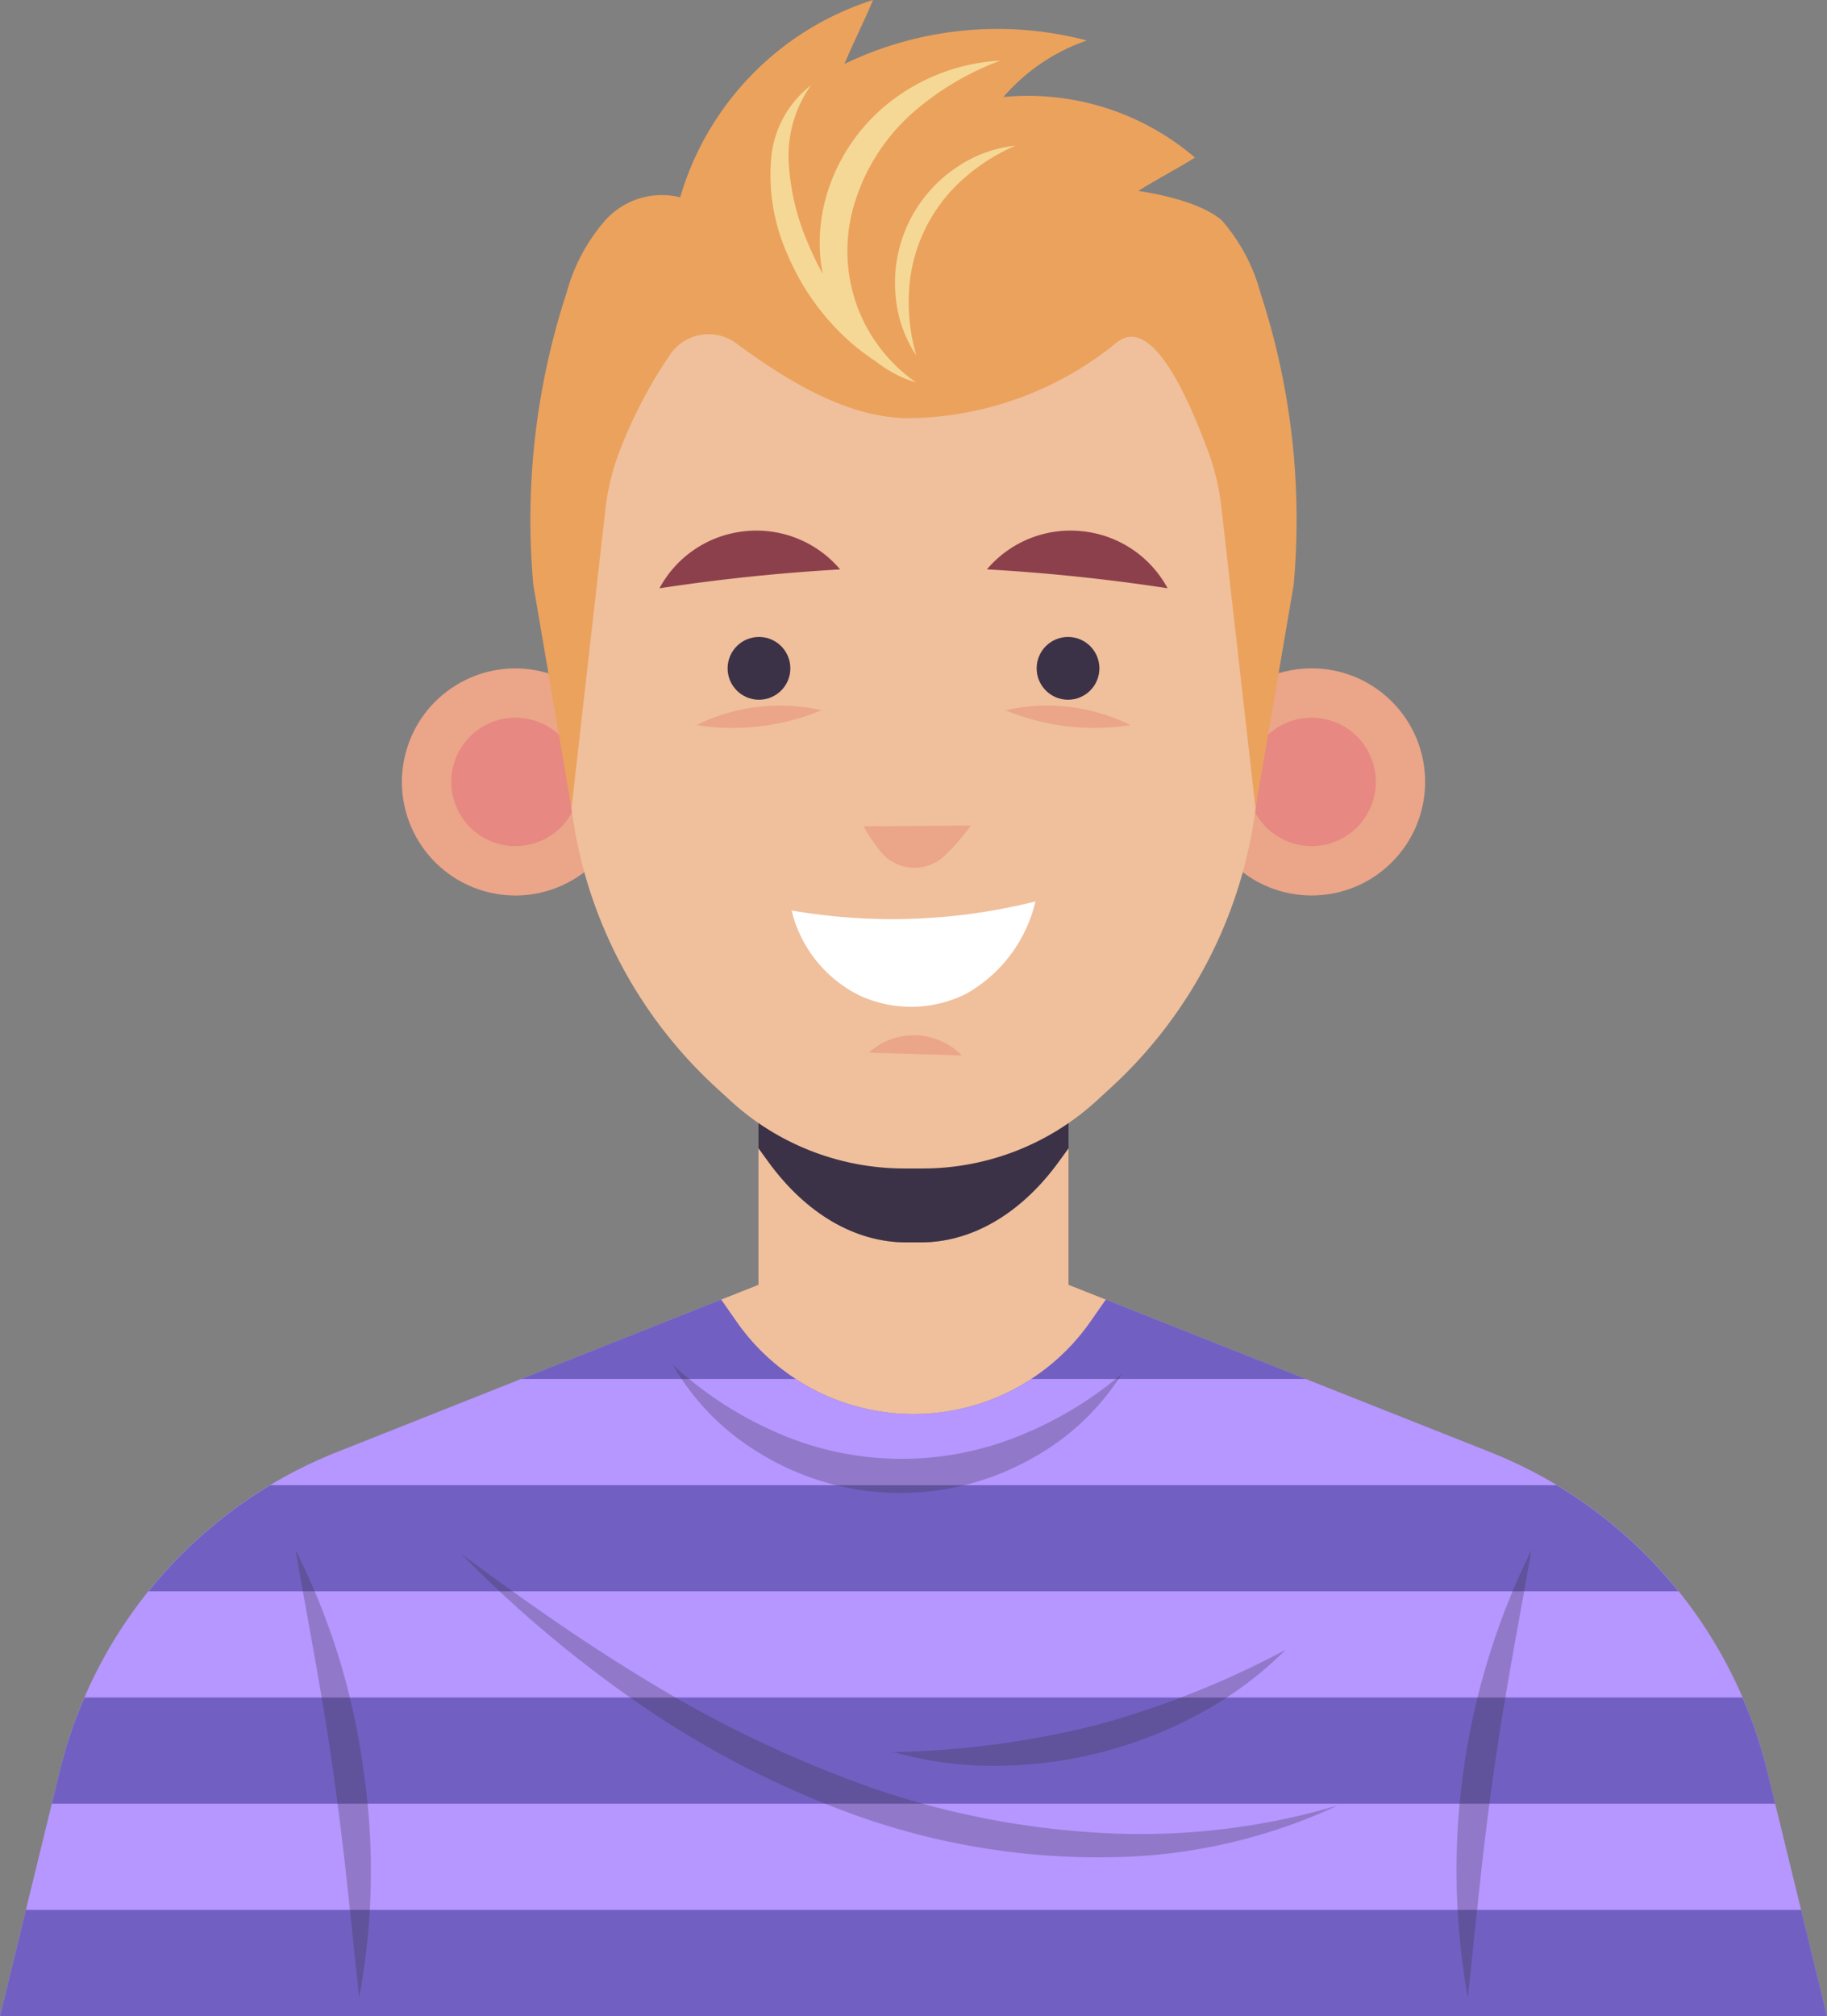 <svg xmlns="http://www.w3.org/2000/svg" width="144.486" height="159.343" viewBox="0 0 144.486 159.343">
  <rect x="0" y="0" width="144.486" height="159.343" fill="#808080" stroke="none"/>
  <g id="Group_303" data-name="Group 303" transform="translate(-24.263 -70.906)">
    <g id="Group_1" data-name="Group 1">
      <path id="Path_1" data-name="Path 1" d="M107.975,162.749c-2.975,4.088-6.863,6.355-10.9,6.355H95.936c-4.035,0-7.924-2.267-10.9-6.355l-.791-1.087v10.792l-2.954,1.172,1.217,1.743a17.065,17.065,0,0,0,27.993,0l1.216-1.743-2.953-1.172V161.662Z" fill="#f0bf9c"/>
      <path id="Path_2" data-name="Path 2" d="M95.936,169.1h1.141c4.035,0,7.923-2.267,10.9-6.355l.791-1.087v-14.31H84.247v14.31l.791,1.087C88.012,166.837,91.9,169.1,95.936,169.1Z" fill="#3c3247"/>
    </g>
    <g id="Group_9" data-name="Group 9">
      <path id="Path_3" data-name="Path 3" d="M164.011,210.845a36.362,36.362,0,0,0-21.92-25.176l-30.372-12.043-1.216,1.743a17.065,17.065,0,0,1-27.993,0l-1.217-1.743L50.922,185.669A36.366,36.366,0,0,0,29,210.845l-4.738,19.4H168.749Z" fill="#b696ff"/>
      <g id="Group_2" data-name="Group 2">
        <path id="Path_4" data-name="Path 4" d="M29,210.845l-.639,2.62H164.651l-.64-2.62a36.394,36.394,0,0,0-1.945-5.772H30.947A36.4,36.4,0,0,0,29,210.845Z" fill="#7160c1"/>
        <path id="Path_5" data-name="Path 5" d="M24.263,230.249H168.749l-2.049-8.392H26.313Z" fill="#7160c1"/>
        <path id="Path_6" data-name="Path 6" d="M111.719,173.626l-1.216,1.743a17.054,17.054,0,0,1-4.685,4.529h21.718Z" fill="#7160c1"/>
        <path id="Path_7" data-name="Path 7" d="M82.51,175.369l-1.217-1.743L65.477,179.9H87.194A17.05,17.05,0,0,1,82.51,175.369Z" fill="#7160c1"/>
        <path id="Path_8" data-name="Path 8" d="M36.01,196.681H157a36.364,36.364,0,0,0-9.636-8.392H45.646A36.348,36.348,0,0,0,36.01,196.681Z" fill="#7160c1"/>
      </g>
      <g id="Group_8" data-name="Group 8" opacity="0.3">
        <g id="Group_3" data-name="Group 3">
          <path id="Path_9" data-name="Path 9" d="M112.976,179.5a29.051,29.051,0,0,1-7.926,4.818,24.618,24.618,0,0,1-19.869-.414,29.1,29.1,0,0,1-7.718-5.144,19.43,19.43,0,0,0,6.763,6.928,21.2,21.2,0,0,0,21.7.453A19.407,19.407,0,0,0,112.976,179.5Z" fill="#3c3247"/>
        </g>
        <g id="Group_4" data-name="Group 4">
          <path id="Path_10" data-name="Path 10" d="M52.671,228.78a54.523,54.523,0,0,0,.319-18.087,54.48,54.48,0,0,0-5.355-17.279c.856,4.952,2.1,11.255,2.99,17.616C51.544,217.387,52.11,223.786,52.671,228.78Z" fill="#3c3247"/>
        </g>
        <g id="Group_5" data-name="Group 5">
          <path id="Path_11" data-name="Path 11" d="M140.342,228.78a57.088,57.088,0,0,1,5.035-35.366c-.855,4.952-2.1,11.255-2.99,17.616C141.468,217.387,140.9,223.786,140.342,228.78Z" fill="#3c3247"/>
        </g>
        <g id="Group_6" data-name="Group 6">
          <path id="Path_12" data-name="Path 12" d="M130.046,213.612a55.038,55.038,0,0,1-17.365,2.223,66.548,66.548,0,0,1-19.409-3.6,93.991,93.991,0,0,1-17.935-8.556c-5.484-3.309-10.386-6.845-14.607-9.97a95.778,95.778,0,0,0,13.6,11.523,74.513,74.513,0,0,0,18.143,9.338,57.046,57.046,0,0,0,20.214,3.113A43.794,43.794,0,0,0,130.046,213.612Z" fill="#3c3247"/>
        </g>
        <g id="Group_7" data-name="Group 7">
          <path id="Path_13" data-name="Path 13" d="M125.92,201.311a71.616,71.616,0,0,1-15,5.952,71.6,71.6,0,0,1-16,2.122,28.747,28.747,0,0,0,7.705,1.086,34.024,34.024,0,0,0,17.1-4.453A28.82,28.82,0,0,0,125.92,201.311Z" fill="#3c3247"/>
        </g>
      </g>
    </g>
    <g id="Group_17" data-name="Group 17">
      <g id="Group_10" data-name="Group 10">
        <circle id="Ellipse_1" data-name="Ellipse 1" cx="8.976" cy="8.976" r="8.976" transform="matrix(0.23, -0.973, 0.973, 0.23, 54.224, 139.379)" fill="#eba588"/>
        <path id="Path_14" data-name="Path 14" d="M70.1,132.706a5.073,5.073,0,1,1-5.074-5.074A5.074,5.074,0,0,1,70.1,132.706Z" fill="#e78882"/>
      </g>
      <g id="Group_11" data-name="Group 11">
        <circle id="Ellipse_2" data-name="Ellipse 2" cx="8.976" cy="8.976" r="8.976" transform="translate(115.298 132.706) rotate(-45)" fill="#eba588"/>
        <path id="Path_15" data-name="Path 15" d="M122.918,132.706a5.074,5.074,0,1,0,5.073-5.074A5.073,5.073,0,0,0,122.918,132.706Z" fill="#e78882"/>
      </g>
      <path id="Path_16" data-name="Path 16" d="M96.506,86.857h0A27.347,27.347,0,0,0,69.16,114.2v15.983A36.2,36.2,0,0,0,80.9,156.867l1.139,1.044a20.352,20.352,0,0,0,13.751,5.349h1.44a20.351,20.351,0,0,0,13.751-5.349l1.139-1.044a36.193,36.193,0,0,0,11.737-26.68V114.2A27.347,27.347,0,0,0,96.506,86.857Z" fill="#f0bf9c"/>
      <path id="Path_17" data-name="Path 17" d="M112.546,98c2.764-2.271,5.6,4.112,7.26,8.576a18.69,18.69,0,0,1,1.048,4.411l2.7,23.8,3.017-17.647a57.591,57.591,0,0,0-2.629-23.093,14.4,14.4,0,0,0-3.05-5.72c-2-1.744-6.615-2.328-6.615-2.328,1.5-.938,2.988-1.7,4.488-2.637a20.322,20.322,0,0,0-15.148-4.787,15.238,15.238,0,0,1,6.6-4.469A27.852,27.852,0,0,0,91.047,75.96c.706-1.713,1.552-3.341,2.257-5.054A23.2,23.2,0,0,0,78.055,86.5a6.028,6.028,0,0,0-5.934,1.828,14.416,14.416,0,0,0-3.051,5.72,57.609,57.609,0,0,0-2.629,23.093l3.017,17.647,2.681-23.62a18.981,18.981,0,0,1,1.334-5.143,37.055,37.055,0,0,1,3.855-7.2,3.683,3.683,0,0,1,5.167-.775c4.143,3.044,8.974,5.97,13.794,5.905A26.415,26.415,0,0,0,112.546,98Z" fill="#eba25d"/>
      <circle id="Ellipse_3" data-name="Ellipse 3" cx="2.481" cy="2.481" r="2.481" transform="translate(81.805 121.249)" fill="#3c3247"/>
      <circle id="Ellipse_4" data-name="Ellipse 4" cx="2.481" cy="2.481" r="2.481" transform="translate(106.245 121.249)" fill="#3c3247"/>
      <path id="Path_18" data-name="Path 18" d="M101.03,136.159l-8.465.054a12.514,12.514,0,0,0,1.536,2.224,3.462,3.462,0,0,0,4.814.152A16.675,16.675,0,0,0,101.03,136.159Z" fill="#eba588"/>
      <path id="Path_19" data-name="Path 19" d="M106.149,142.153a46.588,46.588,0,0,1-19.285.713,10.154,10.154,0,0,0,5.382,6.724,9.736,9.736,0,0,0,8.423-.137A11.351,11.351,0,0,0,106.149,142.153Z" fill="#fff"/>
      <g id="Group_12" data-name="Group 12">
        <path id="Path_20" data-name="Path 20" d="M83.166,112.893a8.659,8.659,0,0,0-6.75,4.511q7.1-1.084,14.288-1.493A8.661,8.661,0,0,0,83.166,112.893Z" fill="#8c404c"/>
      </g>
      <g id="Group_13" data-name="Group 13">
        <path id="Path_21" data-name="Path 21" d="M109.846,112.893A8.66,8.66,0,0,1,116.6,117.4q-7.1-1.084-14.288-1.493A8.66,8.66,0,0,1,109.846,112.893Z" fill="#8c404c"/>
      </g>
      <path id="Path_22" data-name="Path 22" d="M100.324,154.325a5.3,5.3,0,0,0-7.338-.225C95.3,154.187,98.007,154.238,100.324,154.325Z" fill="#eba588"/>
      <g id="Group_14" data-name="Group 14">
        <path id="Path_23" data-name="Path 23" d="M89.225,127.046a14.833,14.833,0,0,0-9.878,1.172A18.466,18.466,0,0,0,89.225,127.046Z" fill="#eba588"/>
      </g>
      <g id="Group_15" data-name="Group 15">
        <path id="Path_24" data-name="Path 24" d="M103.787,127.046a14.835,14.835,0,0,1,9.879,1.172A18.471,18.471,0,0,1,103.787,127.046Z" fill="#eba588"/>
      </g>
      <g id="Group_16" data-name="Group 16">
        <path id="Path_25" data-name="Path 25" d="M92.029,95.056a12.822,12.822,0,0,1-.117-8.3,15.657,15.657,0,0,1,4.67-7.059,22.367,22.367,0,0,1,6.793-4,15.546,15.546,0,0,0-7.844,2.627,14.634,14.634,0,0,0-5.817,7.741,13.508,13.508,0,0,0-.592,5,11.4,11.4,0,0,0,.211,1.5,23.58,23.58,0,0,1-1.115-2.3,18.693,18.693,0,0,1-1.592-6.758A9.6,9.6,0,0,1,88.4,77.648a8.187,8.187,0,0,0-3.15,5.782,15.362,15.362,0,0,0,1.272,7.547,19.18,19.18,0,0,0,4.26,6.287,17.279,17.279,0,0,0,2.8,2.242,9.461,9.461,0,0,0,3.14,1.637A12.7,12.7,0,0,1,92.029,95.056Z" fill="#f5d896"/>
        <path id="Path_26" data-name="Path 26" d="M99.878,84.158A10.966,10.966,0,0,0,95.093,94.29a10.037,10.037,0,0,0,1.636,4.721,15.054,15.054,0,0,1-.592-4.751,12.752,12.752,0,0,1,4.382-9.277,15.06,15.06,0,0,1,4.046-2.56A10.037,10.037,0,0,0,99.878,84.158Z" fill="#f5d896"/>
      </g>
    </g>
  </g>
</svg>
